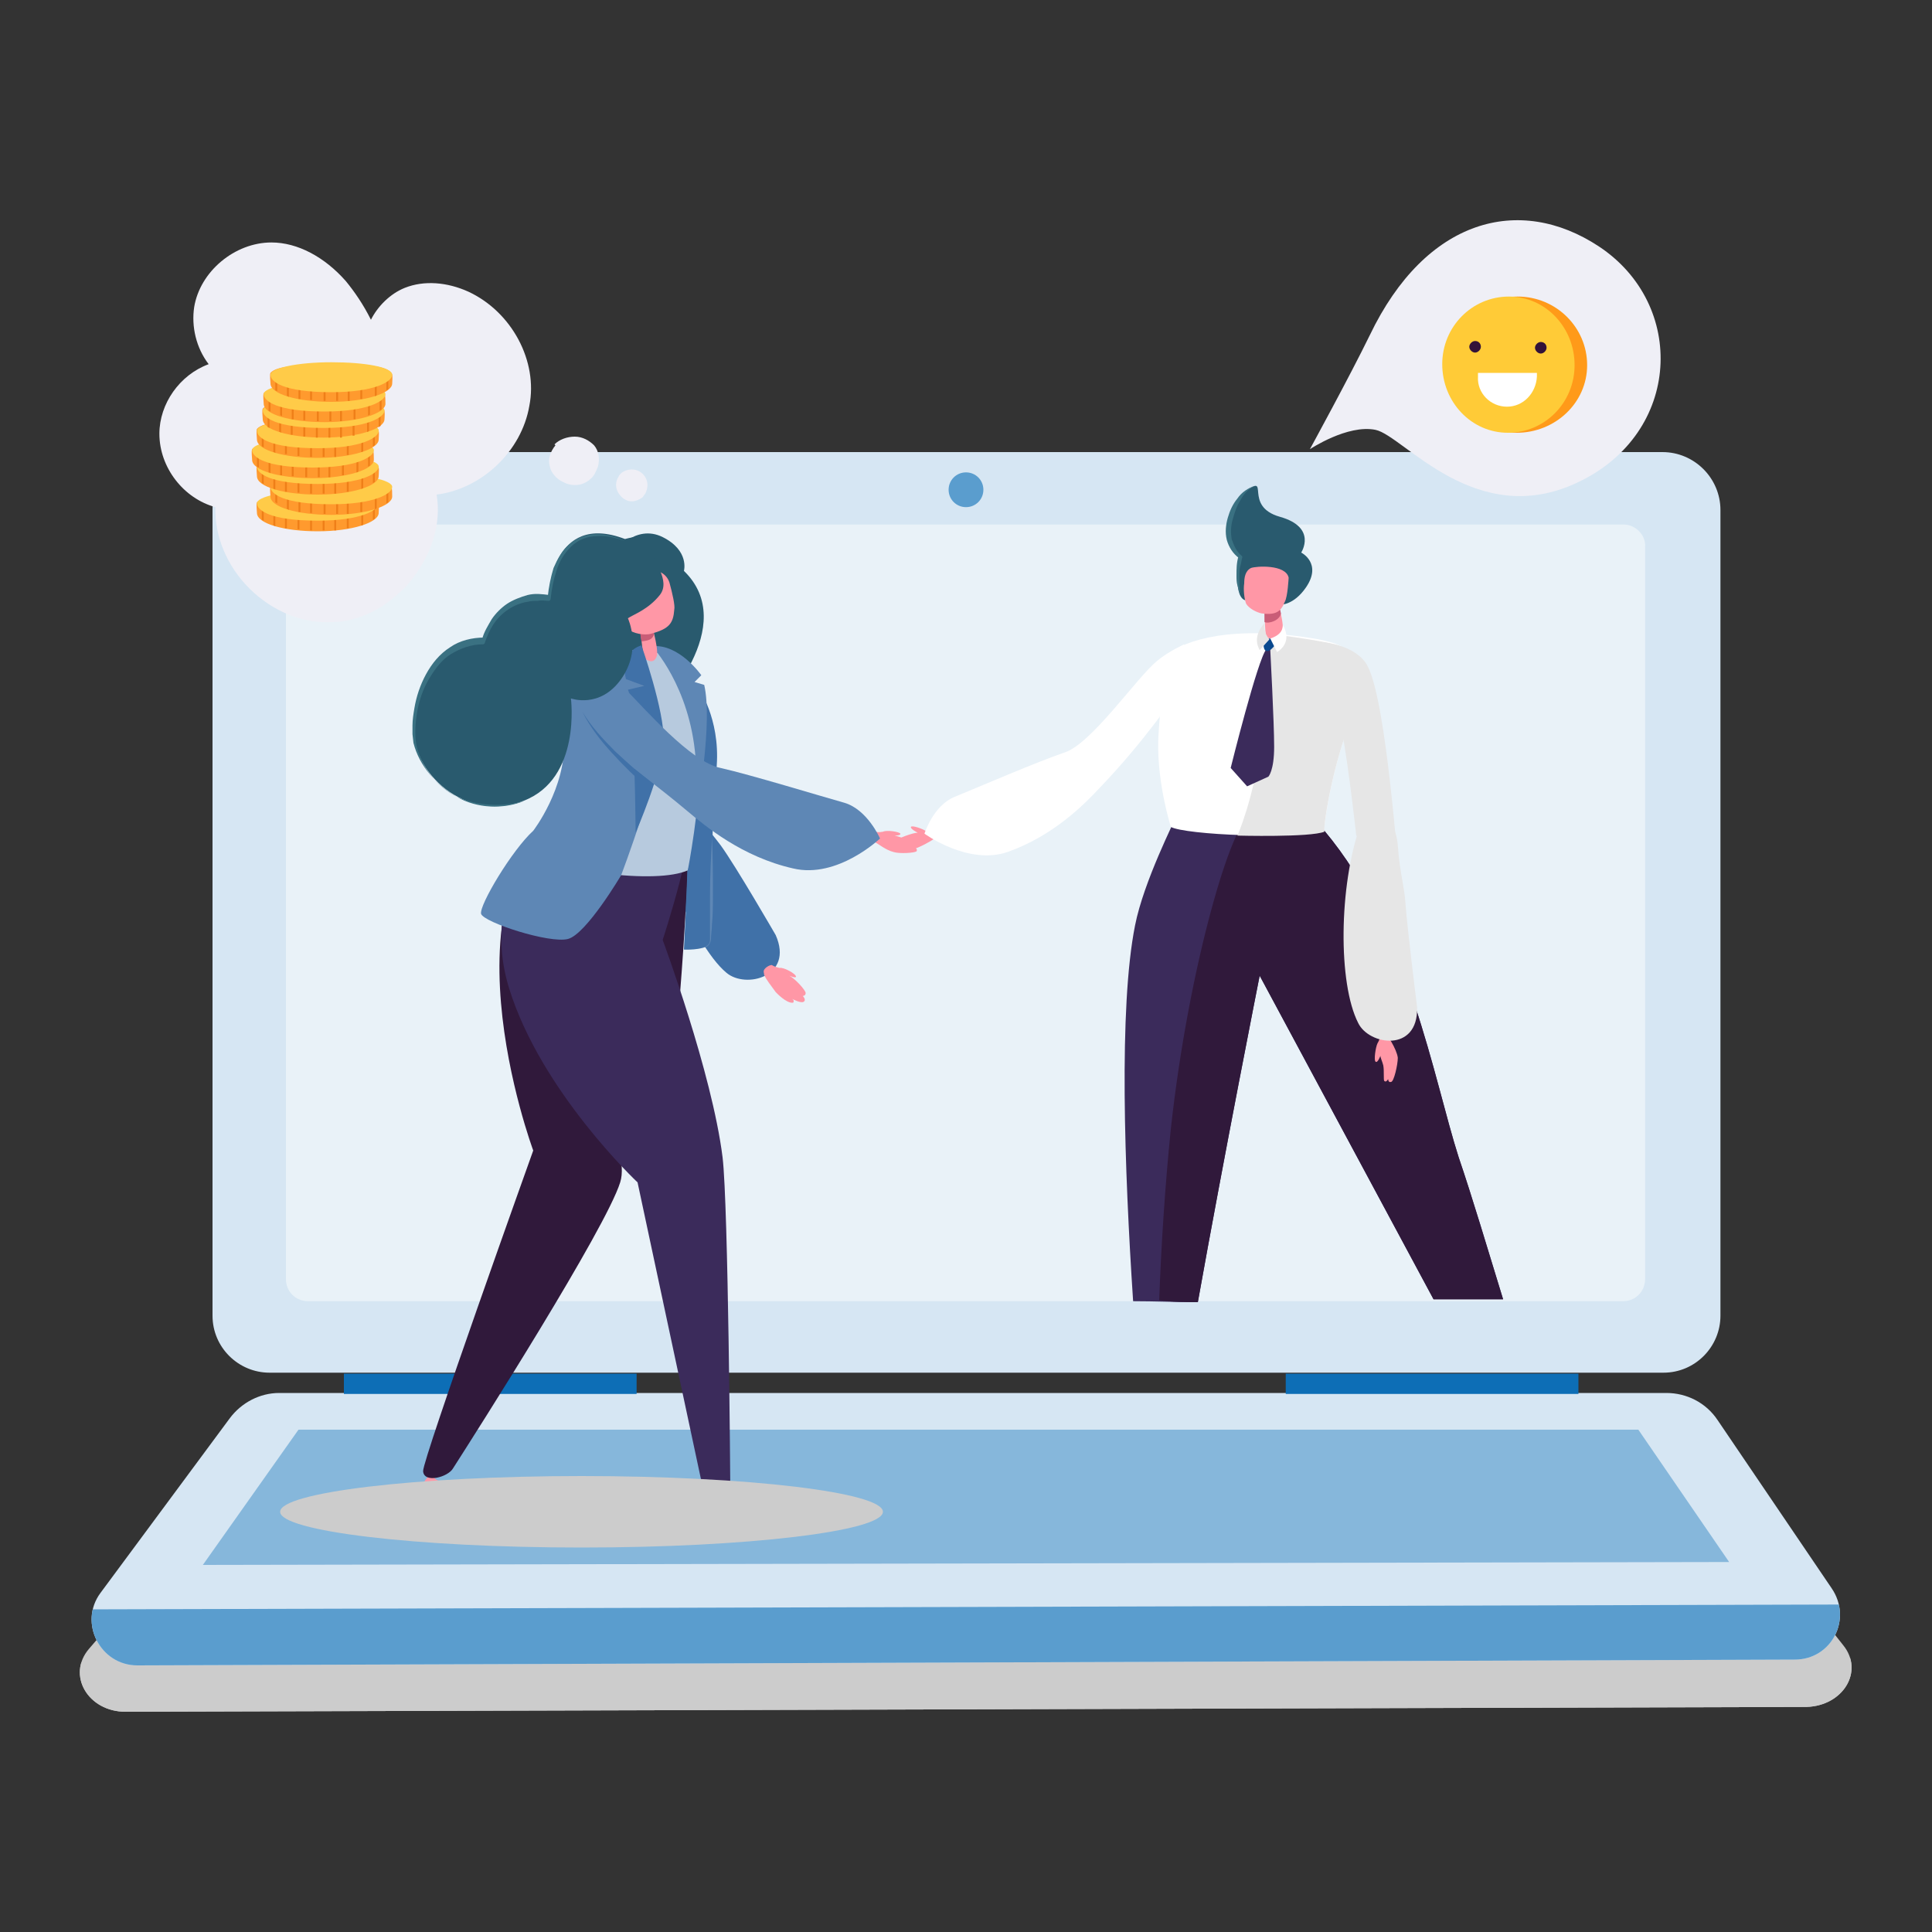 <?xml version="1.0" encoding="utf-8"?>
<!-- Generator: Adobe Illustrator 23.0.6, SVG Export Plug-In . SVG Version: 6.00 Build 0)  -->
<svg version="1.1" xmlns="http://www.w3.org/2000/svg" xmlns:xlink="http://www.w3.org/1999/xlink" x="0px" y="0px"
	 viewBox="0 0 200 200" style="enable-background:new 0 0 200 200;" xml:space="preserve">
<rect x="0" y="0" width="200" height="200" fill="#333333" stroke="none"/>
<style type="text/css">
	.st0{fill:#FFFFFF;}
	.st1{fill:#E0ECF6;}
	.st2{fill:#8DBBDD;}
	.st3{fill:none;stroke:#3184C1;stroke-width:1.362;stroke-linecap:round;stroke-linejoin:round;stroke-miterlimit:10;}
	.st4{fill:#A1C7E3;}
	.st5{fill:none;stroke:#8DBBDD;stroke-width:1.362;stroke-linecap:round;stroke-linejoin:round;stroke-miterlimit:10;}
	.st6{fill:#3184C1;}
	.st7{fill:none;stroke:#0D6EB6;stroke-width:1.224;stroke-linecap:round;stroke-linejoin:round;stroke-miterlimit:10;}
	.st8{fill:none;stroke:#8DBBDD;stroke-width:1.57;stroke-linecap:round;stroke-linejoin:round;stroke-miterlimit:10;}
	.st9{opacity:0.3;}
	.st10{fill:#D6E6F3;}
	.st11{fill:#E9F2F8;}
	.st12{fill:#5A9DCE;}
	.st13{fill:none;stroke:#E9F2F8;stroke-miterlimit:10;}
	.st14{fill:#CCCCCC;}
	.st15{fill:#FF97A8;}
	.st16{fill:#FF5D7B;}
	.st17{fill:#08478E;}
	.st18{fill:#331239;}
	.st19{fill:#3B2B5B;}
	.st20{fill:#380A37;}
	.st21{fill:#B7CADE;}
	.st22{fill:#5E87B5;}
	.st23{fill:#295A6E;}
	.st24{fill:#3E7687;}
	.st25{fill:#F39734;}
	.st26{fill:none;}
	.st27{fill:#EF7F19;}
	.st28{fill:#FDCA49;}
	.st29{fill:#86B7DB;}
	.st30{fill:#FF97A6;}
	.st31{fill:#C95D77;}
	.st32{fill:#30193B;}
	.st33{fill:#FFCB48;}
	.st34{fill:#FF9A2E;}
	.st35{clip-path:url(#SVGID_2_);}
	.st36{fill:#0D6EB6;}
	.st37{clip-path:url(#SVGID_4_);}
	.st38{fill:#EFEFF6;}
	.st39{fill:#EF7F18;}
	.st40{fill:#4071A8;}
	.st41{fill:#0A498F;}
	.st42{fill:#3A7182;}
	.st43{fill:#E6E6E6;}
	.st44{fill:#FF9A19;}
	.st45{fill:#FFCB37;}
	.st46{opacity:0.1;}
	.st47{fill:#30183A;}
	.st48{fill:#F194A5;}
	.st49{fill:#C85D77;}
	.st50{fill:#BA2F7D;}
	.st51{fill:#B12384;}
	.st52{fill:#62BCD6;}
	.st53{fill:#BF7323;}
	.st54{fill:#80CAD5;}
	.st55{fill:#767579;}
	.st56{opacity:0.8;}
	.st57{fill:#9BCBE9;}
	.st58{fill:#3E275C;}
	.st59{fill:#406EB3;}
	.st60{fill:#DDD6FC;}
	.st61{fill:#EEEAFE;}
	.st62{fill:#7F65C1;}
	.st63{fill:none;stroke:#EEEAFE;stroke-width:0.502;stroke-miterlimit:10;}
	.st64{fill:#EAE6FF;}
	.st65{fill:#D4EAF5;}
	.st66{fill:#A9CAE7;}
	.st67{fill:#ABC8E6;}
	.st68{fill:#D1C5FC;}
	.st69{fill:#CBB3FC;}
	.st70{fill:#CEAFF9;}
	.st71{fill:#FFC200;}
	.st72{fill:#E8853A;}
	.st73{fill:#5AC0F9;}
	.st74{fill:#53F9F4;}
	.st75{fill:#BF3904;}
	.st76{fill:#822302;}
	.st77{fill:#7964A8;}
	.st78{fill:#8865C4;}
	.st79{fill:#CCEAF5;}
	.st80{fill:#FFD67C;}
	.st81{fill:url(#SVGID_5_);}
	.st82{fill:url(#SVGID_6_);}
	.st83{fill:url(#SVGID_7_);}
	.st84{fill:url(#SVGID_8_);}
	.st85{fill:url(#SVGID_9_);}
	.st86{fill:url(#SVGID_10_);}
	.st87{fill:url(#SVGID_11_);}
	.st88{fill:#54565A;}
	.st89{fill:#9F79FF;}
	.st90{fill:#F2EEFF;}
	.st91{opacity:0.4;}
	.st92{fill:#E45D79;}
	.st93{fill:#FFE5AE;}
	.st94{fill:#FF97A7;}
	.st95{fill:#82CBEA;}
	.st96{fill:#BFEAF5;}
	.st97{fill:#8FD9ED;}
	.st98{fill:#43225D;}
	.st99{fill:#5C319A;}
	.st100{opacity:0.5;fill:url(#SVGID_12_);}
	.st101{fill:#632678;}
	.st102{fill:none;stroke:#FFFFFF;stroke-width:2;stroke-linecap:round;stroke-linejoin:round;stroke-miterlimit:10;}
	.st103{fill:none;stroke:#EEEAFE;stroke-miterlimit:10;}
	.st104{fill:#F98A8A;}
	.st105{fill:#AACBE8;}
	.st106{fill:#99B4DD;}
	.st107{fill:#6A54AF;}
	.st108{fill:#FD9E38;}
	.st109{fill:#DBCFFD;}
	.st110{fill:#B5B5B5;}
	.st111{fill:#80540A;}
	.st112{fill:#AD7121;}
	.st113{fill:#D5EAF5;}
	.st114{opacity:0.3;fill:#3B2B5B;}
	.st115{fill:#BAA4FF;}
	.st116{fill:#4E3E75;}
	.st117{fill:#D07BB5;}
	.st118{fill:#C14F9D;}
	.st119{fill:none;stroke:#000000;stroke-width:0.75;stroke-linecap:round;stroke-linejoin:round;stroke-miterlimit:10;}
	.st120{fill:#B3B3B3;}
	.st121{fill:#F2F2F2;}
	.st122{fill:#141414;}
	.st123{fill:#A3A3A3;}
	.st124{fill:#474747;}
	.st125{fill:#C7C7C7;}
	.st126{fill:#DBDBDB;}
</style>
<g id="Fondo">
</g>
<g id="Capa_7">
</g>
<g id="Contenido">
</g>
<g id="Footer">
</g>
<g id="Header">
</g>
<g id="Alertas">
</g>
<g id="Capa_2">
	<g>
		<g>
			<defs>
				<path id="SVGID_1_" d="M187,176.7L13,177.2c-3.9,0-6.1-3.8-3.8-6.5l13.6-15.8c1.2-1.4,3.1-2.2,5.2-2.2h145.5
					c2.1,0,4.1,0.9,5.3,2.4l12,15.2C193,173,190.8,176.6,187,176.7z"/>
			</defs>
			<use xlink:href="#SVGID_1_"  style="overflow:visible;fill:#CCCCCC;"/>
			<clipPath id="SVGID_2_">
				<use xlink:href="#SVGID_1_"  style="overflow:visible;"/>
			</clipPath>
			<g class="st35">
				<polygon class="st14" points="192,171.6 8,172.1 8,184.5 192,184.5 				"/>
			</g>
		</g>
		<g>
			<g>
				<g>
					<path class="st10" d="M172.1,46.8H27.9c-3.3,0-5.9,2.7-5.9,5.9v83.5c0,3.3,2.7,5.9,5.9,5.9h144.3c3.3,0,5.9-2.7,5.9-5.9V52.8
						C178.1,49.5,175.4,46.8,172.1,46.8z"/>
					<g>
						<path class="st10" d="M185.8,171.8l-171.6,0.6c-3.8,0-6.1-4.4-3.8-7.5l13.4-18.1c1.2-1.6,3.1-2.6,5.1-2.6h143.6
							c2.1,0,4.1,1,5.3,2.8l11.8,17.4C191.8,167.6,189.6,171.8,185.8,171.8z"/>
					</g>
					<g>
						<polygon class="st29" points="179,161.7 21,162 30.9,148 169.6,148 						"/>
					</g>
					<g>
						<rect x="35.6" y="142.2" class="st36" width="30.3" height="2.1"/>
					</g>
					<g>
						<rect x="133.1" y="142.2" class="st36" width="30.3" height="2.1"/>
					</g>
					<path class="st11" d="M168.1,54.3H31.9c-1.3,0-2.3,1-2.3,2.3v75.8c0,1.3,1,2.3,2.3,2.3h136.1c1.3,0,2.3-1,2.3-2.3V56.6
						C170.4,55.4,169.3,54.3,168.1,54.3z"/>
					<g>
						<path class="st12" d="M101.8,50.7c0,1-0.8,1.8-1.8,1.8c-1,0-1.8-0.8-1.8-1.8c0-1,0.8-1.8,1.8-1.8
							C101,48.9,101.8,49.7,101.8,50.7z"/>
					</g>
					<g>
						<defs>
							<path id="SVGID_3_" d="M185.8,171.8l-171.6,0.6c-3.8,0-6.1-4.4-3.8-7.5l13.4-18.1c1.2-1.6,3.1-2.6,5.1-2.6h143.6
								c2.1,0,4.1,1,5.3,2.8l11.8,17.4C191.8,167.6,189.6,171.8,185.8,171.8z"/>
						</defs>
						<clipPath id="SVGID_4_">
							<use xlink:href="#SVGID_3_"  style="overflow:visible;"/>
						</clipPath>
						<g class="st37">
							<polygon class="st12" points="190.7,166.1 9.3,166.6 9.3,180.8 190.7,180.8 							"/>
						</g>
					</g>
				</g>
			</g>
		</g>
		<g>
			<g>
				<path class="st38" d="M59.5,45.2c-0.8,0-1.6,0.3-2.1,0.8l0.1,0.1c0,0,0,0,0,0c-0.5,0.6-0.8,1.4-0.6,2.1c0.1,0.7,0.7,1.4,1.4,1.7
					c0.7,0.4,1.6,0.4,2.2,0.1c0.2-0.1,0.4-0.2,0.6-0.4c0.4-0.3,0.6-0.8,0.8-1.3c0.2-0.8,0.1-1.6-0.4-2.2
					C61,45.6,60.3,45.2,59.5,45.2z"/>
				<path class="st38" d="M66.8,49.4c-0.3-0.5-0.8-0.8-1.4-0.8c-0.6,0-1.2,0.3-1.4,0.8c-0.3,0.5-0.3,1.1,0,1.6
					c0.3,0.5,0.8,0.9,1.4,0.9c0.4,0,0.8-0.2,1.1-0.4c0.1-0.1,0.2-0.3,0.3-0.4C67.1,50.5,67.1,49.9,66.8,49.4z"/>
				<path class="st38" d="M48.5,30.2c-2.2-1-4.6-1.2-6.6-0.4c-1.5,0.6-2.8,1.9-3.5,3.3c-0.8-1.6-1.7-2.9-2.6-4c-2.2-2.5-5-4-7.7-4
					c-3.8,0-7.4,3-8,6.7c-0.3,2,0.2,4.2,1.5,5.9c-3,1.1-5.1,4.1-5.1,7.2c0,3.5,2.5,6.7,5.8,7.6c-0.1,3,1.2,6.1,3.5,8.4
					c2.4,2.4,5.6,3.7,8.7,3.5c2.5-0.1,4.9-1.2,6.9-3.1c0.5-0.4,0.9-0.9,1.3-1.4c2-2.6,3-5.7,2.5-8.7c4.7-0.6,8.8-4.5,9.6-9.2
					C55.7,37.4,53,32.3,48.5,30.2z"/>
			</g>
			<g>
				<g>
					<g>
						<path class="st34" d="M39.2,53.1c0,1-2.8,1.9-6.3,1.9c-3.5,0-6.3-0.8-6.3-1.9c0-0.2-0.1-0.9,0-1.1c0.7-0.8,3.3-0.8,6.3-0.8
							c2.9,0,5.5-0.1,6.2,0.8C39.3,52.1,39.2,52.9,39.2,53.1z"/>
					</g>
					<g>
						<g>
							<path class="st26" d="M39.2,52c-0.7-0.8-3.3-0.8-6.2-0.8c-2.9,0-5.5,0-6.3,0.8c-0.1,0.2,0,0.9,0,1.1c0,0.2,0.2,0.5,0.5,0.7
								v-1.3h0.2v1.4c0.3,0.2,0.6,0.3,1,0.4v-1.3h0.2v1.3c0.3,0.1,0.7,0.2,1,0.2v-1.4h0.2v1.4c0.3,0.1,0.7,0.1,1,0.1v-1.3H31v1.3
								c0.4,0,0.7,0.1,1.1,0.1v-1.4h0.2v1.4c0.2,0,0.4,0,0.6,0c0.2,0,0.3,0,0.5,0v-1.3h0.2v1.3c0.3,0,0.7,0,1-0.1v-1.3h0.2v1.2
								c0.4,0,0.8-0.1,1.2-0.1v-1.3h0.2v1.2c0.5-0.1,0.9-0.2,1.3-0.3v-1.3h0.2v1.2c0.4-0.1,0.7-0.3,1-0.5v-1.3h0.2v1.2
								c0.2-0.2,0.4-0.4,0.4-0.6C39.2,52.9,39.3,52.1,39.2,52z"/>
						</g>
						<g>
							<path class="st39" d="M27.1,52.5v1.3c0.1,0,0.1,0.1,0.2,0.1v-1.4H27.1z"/>
						</g>
						<g>
							<path class="st39" d="M28.3,53.1v1.3c0.1,0,0.1,0,0.2,0.1v-1.3H28.3z"/>
						</g>
						<g>
							<path class="st39" d="M29.5,53.3v1.4c0.1,0,0.1,0,0.2,0v-1.4H29.5z"/>
						</g>
						<g>
							<path class="st39" d="M30.8,53.5v1.3c0.1,0,0.1,0,0.2,0v-1.3H30.8z"/>
						</g>
						<g>
							<path class="st39" d="M32.1,53.5v1.4c0.1,0,0.1,0,0.2,0v-1.4H32.1z"/>
						</g>
						<g>
							<path class="st39" d="M33.4,53.6v1.3c0.1,0,0.1,0,0.2,0v-1.3H33.4z"/>
						</g>
						<g>
							<path class="st39" d="M34.6,53.6v1.3c0.1,0,0.1,0,0.2,0v-1.2H34.6z"/>
						</g>
						<g>
							<path class="st39" d="M35.9,53.4v1.3c0.1,0,0.1,0,0.2,0v-1.2H35.9z"/>
						</g>
						<g>
							<path class="st39" d="M37.4,53.1v1.3c0.1,0,0.1,0,0.2-0.1v-1.2H37.4z"/>
						</g>
						<g>
							<path class="st39" d="M38.6,52.5v1.3c0.1,0,0.1-0.1,0.2-0.1v-1.2H38.6z"/>
						</g>
					</g>
					<g>
						<path class="st33" d="M39.2,52.1c0,0.7-1.8,1.8-6.3,1.8c-5,0-6.3-1.1-6.3-1.8c0-0.7,2.8-1.3,6.3-1.3
							C36.4,50.9,39.2,51.4,39.2,52.1z"/>
					</g>
				</g>
				<g>
					<g>
						<path class="st34" d="M40.6,51.4c0,1-2.8,1.9-6.3,1.9c-3.5,0-6.3-0.8-6.3-1.9c0-0.2-0.1-0.9,0-1.1c0.7-0.8,3.3-0.8,6.3-0.8
							c2.9,0,5.5-0.1,6.2,0.8C40.6,50.4,40.6,51.2,40.6,51.4z"/>
					</g>
					<g>
						<g>
							<path class="st26" d="M40.5,50.3c-0.7-0.8-3.3-0.8-6.2-0.8c-2.9,0-5.5,0-6.3,0.8c-0.1,0.2,0,0.9,0,1.1c0,0.2,0.2,0.5,0.5,0.7
								v-1.3h0.2v1.4c0.3,0.2,0.6,0.3,1,0.4v-1.3h0.2v1.3c0.3,0.1,0.7,0.2,1,0.2v-1.4h0.2V53c0.3,0.1,0.7,0.1,1,0.1v-1.3h0.2v1.3
								c0.4,0,0.7,0.1,1.1,0.1v-1.4h0.2v1.4c0.2,0,0.4,0,0.6,0c0.2,0,0.3,0,0.5,0v-1.3H35v1.3c0.3,0,0.7,0,1-0.1v-1.3h0.2v1.2
								c0.4,0,0.8-0.1,1.2-0.1v-1.3h0.2v1.2c0.5-0.1,0.9-0.2,1.3-0.3v-1.3H39v1.2c0.4-0.1,0.7-0.3,1-0.5v-1.3h0.2V52
								c0.2-0.2,0.4-0.4,0.4-0.6C40.6,51.2,40.6,50.4,40.5,50.3z"/>
						</g>
						<g>
							<path class="st39" d="M28.5,50.8V52c0.1,0,0.1,0.1,0.2,0.1v-1.4H28.5z"/>
						</g>
						<g>
							<path class="st39" d="M29.7,51.4v1.3c0.1,0,0.1,0,0.2,0.1v-1.3H29.7z"/>
						</g>
						<g>
							<path class="st39" d="M30.9,51.6v1.4c0.1,0,0.1,0,0.2,0v-1.4H30.9z"/>
						</g>
						<g>
							<path class="st39" d="M32.1,51.8v1.3c0.1,0,0.1,0,0.2,0v-1.3H32.1z"/>
						</g>
						<g>
							<path class="st39" d="M33.5,51.8v1.4c0.1,0,0.1,0,0.2,0v-1.4H33.5z"/>
						</g>
						<g>
							<path class="st39" d="M34.8,51.9v1.3c0.1,0,0.1,0,0.2,0v-1.3H34.8z"/>
						</g>
						<g>
							<path class="st39" d="M35.9,51.9v1.3c0.1,0,0.1,0,0.2,0v-1.2H35.9z"/>
						</g>
						<g>
							<path class="st39" d="M37.3,51.7V53c0.1,0,0.1,0,0.2,0v-1.2H37.3z"/>
						</g>
						<g>
							<path class="st39" d="M38.8,51.4v1.3c0.1,0,0.1,0,0.2-0.1v-1.2H38.8z"/>
						</g>
						<g>
							<path class="st39" d="M40,50.8v1.3c0.1,0,0.1-0.1,0.2-0.1v-1.2H40z"/>
						</g>
					</g>
					<g>
						<path class="st33" d="M40.6,50.4c0,0.7-1.8,1.8-6.3,1.8c-5,0-6.3-1.1-6.3-1.8c0-0.7,2.8-1.3,6.3-1.3
							C37.8,49.1,40.6,49.7,40.6,50.4z"/>
					</g>
				</g>
				<g>
					<g>
						<path class="st34" d="M39.2,49.3c0,1-2.8,1.9-6.3,1.9c-3.5,0-6.3-0.8-6.3-1.9c0-0.2-0.1-0.9,0-1.1c0.7-0.8,3.3-0.8,6.3-0.8
							c2.9,0,5.5-0.1,6.2,0.8C39.3,48.3,39.2,49.1,39.2,49.3z"/>
					</g>
					<g>
						<g>
							<path class="st26" d="M39.2,48.2c-0.7-0.8-3.3-0.8-6.2-0.8c-2.9,0-5.5,0-6.3,0.8c-0.1,0.2,0,0.9,0,1.1c0,0.2,0.2,0.5,0.5,0.7
								v-1.3h0.2v1.4c0.3,0.2,0.6,0.3,1,0.4v-1.3h0.2v1.3c0.3,0.1,0.7,0.2,1,0.2v-1.4h0.2v1.4c0.3,0.1,0.7,0.1,1,0.1v-1.3H31V51
								c0.4,0,0.7,0.1,1.1,0.1v-1.4h0.2v1.4c0.2,0,0.4,0,0.6,0c0.2,0,0.3,0,0.5,0v-1.3h0.2v1.3c0.3,0,0.7,0,1-0.1v-1.3h0.2V51
								c0.4,0,0.8-0.1,1.2-0.1v-1.3h0.2v1.2c0.5-0.1,0.9-0.2,1.3-0.3v-1.3h0.2v1.2c0.4-0.1,0.7-0.3,1-0.5v-1.3h0.2v1.2
								c0.2-0.2,0.4-0.4,0.4-0.6C39.2,49.1,39.3,48.3,39.2,48.2z"/>
						</g>
						<g>
							<path class="st39" d="M27.1,48.7V50c0.1,0,0.1,0.1,0.2,0.1v-1.4H27.1z"/>
						</g>
						<g>
							<path class="st39" d="M28.3,49.3v1.3c0.1,0,0.1,0,0.2,0.1v-1.3H28.3z"/>
						</g>
						<g>
							<path class="st39" d="M29.5,49.5v1.4c0.1,0,0.1,0,0.2,0v-1.4H29.5z"/>
						</g>
						<g>
							<path class="st39" d="M30.8,49.7V51c0.1,0,0.1,0,0.2,0v-1.3H30.8z"/>
						</g>
						<g>
							<path class="st39" d="M32.1,49.7v1.4c0.1,0,0.1,0,0.2,0v-1.4H32.1z"/>
						</g>
						<g>
							<path class="st39" d="M33.4,49.8v1.3c0.1,0,0.1,0,0.2,0v-1.3H33.4z"/>
						</g>
						<g>
							<path class="st39" d="M34.6,49.8v1.3c0.1,0,0.1,0,0.2,0v-1.2H34.6z"/>
						</g>
						<g>
							<path class="st39" d="M35.9,49.6v1.3c0.1,0,0.1,0,0.2,0v-1.2H35.9z"/>
						</g>
						<g>
							<path class="st39" d="M37.4,49.3v1.3c0.1,0,0.1,0,0.2-0.1v-1.2H37.4z"/>
						</g>
						<g>
							<path class="st39" d="M38.6,48.7V50c0.1,0,0.1-0.1,0.2-0.1v-1.2H38.6z"/>
						</g>
					</g>
					<g>
						<path class="st33" d="M39.2,48.3c0,0.7-1.8,1.8-6.3,1.8c-5,0-6.3-1.1-6.3-1.8s2.8-1.3,6.3-1.3C36.4,47.1,39.2,47.6,39.2,48.3z
							"/>
					</g>
				</g>
				<g>
					<g>
						<path class="st34" d="M38.7,47.6c0,1-2.8,1.9-6.3,1.9c-3.5,0-6.3-0.8-6.3-1.9c0-0.2-0.1-0.9,0-1.1c0.7-0.8,3.3-0.8,6.3-0.8
							c2.9,0,5.5-0.1,6.2,0.8C38.7,46.6,38.7,47.4,38.7,47.6z"/>
					</g>
					<g>
						<g>
							<path class="st26" d="M38.6,46.5c-0.7-0.8-3.3-0.8-6.2-0.8c-2.9,0-5.5,0-6.3,0.8c-0.1,0.2,0,0.9,0,1.1c0,0.2,0.2,0.5,0.5,0.7
								V47h0.2v1.4c0.3,0.2,0.6,0.3,1,0.4v-1.3H28v1.3c0.3,0.1,0.7,0.2,1,0.2v-1.4h0.2v1.4c0.3,0.1,0.7,0.1,1,0.1V48h0.2v1.3
								c0.4,0,0.7,0.1,1.1,0.1V48h0.2v1.4c0.2,0,0.4,0,0.6,0c0.2,0,0.3,0,0.5,0v-1.3h0.2v1.3c0.3,0,0.7,0,1-0.1v-1.3h0.2v1.2
								c0.4,0,0.8-0.1,1.2-0.1v-1.3h0.2v1.2c0.5-0.1,0.9-0.2,1.3-0.3v-1.3h0.2v1.2c0.4-0.1,0.7-0.3,1-0.5V47h0.2v1.2
								c0.2-0.2,0.4-0.4,0.4-0.6C38.7,47.4,38.7,46.6,38.6,46.5z"/>
						</g>
						<g>
							<path class="st39" d="M26.6,47v1.3c0.1,0,0.1,0.1,0.2,0.1V47H26.6z"/>
						</g>
						<g>
							<path class="st39" d="M27.8,47.6v1.3c0.1,0,0.1,0,0.2,0.1v-1.3H27.8z"/>
						</g>
						<g>
							<path class="st39" d="M29,47.8v1.4c0.1,0,0.1,0,0.2,0v-1.4H29z"/>
						</g>
						<g>
							<path class="st39" d="M30.2,48v1.3c0.1,0,0.1,0,0.2,0V48H30.2z"/>
						</g>
						<g>
							<path class="st39" d="M31.6,48v1.4c0.1,0,0.1,0,0.2,0V48H31.6z"/>
						</g>
						<g>
							<path class="st39" d="M32.9,48.1v1.3c0.1,0,0.1,0,0.2,0v-1.3H32.9z"/>
						</g>
						<g>
							<path class="st39" d="M34,48.1v1.3c0.1,0,0.1,0,0.2,0v-1.2H34z"/>
						</g>
						<g>
							<path class="st39" d="M35.4,47.9v1.3c0.1,0,0.1,0,0.2,0v-1.2H35.4z"/>
						</g>
						<g>
							<path class="st39" d="M36.9,47.6v1.3c0.1,0,0.1,0,0.2-0.1v-1.2H36.9z"/>
						</g>
						<g>
							<path class="st39" d="M38.1,47v1.3c0.1,0,0.1-0.1,0.2-0.1V47H38.1z"/>
						</g>
					</g>
					<g>
						<path class="st33" d="M38.7,46.6c0,0.7-1.8,1.8-6.3,1.8c-5,0-6.3-1.1-6.3-1.8c0-0.7,2.8-1.3,6.3-1.3
							C35.9,45.3,38.7,45.9,38.7,46.6z"/>
					</g>
				</g>
				<g>
					<g>
						<path class="st34" d="M39.2,45.5c0,1-2.8,1.9-6.3,1.9c-3.5,0-6.3-0.8-6.3-1.9c0-0.2-0.1-0.9,0-1.1c0.7-0.8,3.3-0.8,6.3-0.8
							c2.9,0,5.5-0.1,6.2,0.8C39.3,44.5,39.2,45.3,39.2,45.5z"/>
					</g>
					<g>
						<g>
							<path class="st26" d="M39.2,44.4c-0.7-0.8-3.3-0.8-6.2-0.8c-2.9,0-5.5,0-6.3,0.8c-0.1,0.2,0,0.9,0,1.1c0,0.2,0.2,0.5,0.5,0.7
								v-1.3h0.2v1.4c0.3,0.2,0.6,0.3,1,0.4v-1.3h0.2v1.3c0.3,0.1,0.7,0.2,1,0.2v-1.4h0.2v1.4c0.3,0.1,0.7,0.1,1,0.1v-1.3H31v1.3
								c0.4,0,0.7,0.1,1.1,0.1v-1.4h0.2v1.4c0.2,0,0.4,0,0.6,0c0.2,0,0.3,0,0.5,0V46h0.2v1.3c0.3,0,0.7,0,1-0.1V46h0.2v1.2
								c0.4,0,0.8-0.1,1.2-0.1v-1.3h0.2v1.2c0.5-0.1,0.9-0.2,1.3-0.3v-1.3h0.2v1.2c0.4-0.1,0.7-0.3,1-0.5v-1.3h0.2v1.2
								c0.2-0.2,0.4-0.4,0.4-0.6C39.2,45.3,39.3,44.5,39.2,44.4z"/>
						</g>
						<g>
							<path class="st39" d="M27.1,44.9v1.3c0.1,0,0.1,0.1,0.2,0.1v-1.4H27.1z"/>
						</g>
						<g>
							<path class="st39" d="M28.3,45.5v1.3c0.1,0,0.1,0,0.2,0.1v-1.3H28.3z"/>
						</g>
						<g>
							<path class="st39" d="M29.5,45.7V47c0.1,0,0.1,0,0.2,0v-1.4H29.5z"/>
						</g>
						<g>
							<path class="st39" d="M30.8,45.9v1.3c0.1,0,0.1,0,0.2,0v-1.3H30.8z"/>
						</g>
						<g>
							<path class="st39" d="M32.1,45.9v1.4c0.1,0,0.1,0,0.2,0v-1.4H32.1z"/>
						</g>
						<g>
							<path class="st39" d="M33.4,46v1.3c0.1,0,0.1,0,0.2,0V46H33.4z"/>
						</g>
						<g>
							<path class="st39" d="M34.6,46v1.3c0.1,0,0.1,0,0.2,0V46H34.6z"/>
						</g>
						<g>
							<path class="st39" d="M35.9,45.8v1.3c0.1,0,0.1,0,0.2,0v-1.2H35.9z"/>
						</g>
						<g>
							<path class="st39" d="M37.4,45.5v1.3c0.1,0,0.1,0,0.2-0.1v-1.2H37.4z"/>
						</g>
						<g>
							<path class="st39" d="M38.6,44.9v1.3c0.1,0,0.1-0.1,0.2-0.1v-1.2H38.6z"/>
						</g>
					</g>
					<g>
						<path class="st33" d="M39.2,44.6c0,0.7-1.8,1.8-6.3,1.8c-5,0-6.3-1.1-6.3-1.8c0-0.7,2.8-1.3,6.3-1.3
							C36.4,43.3,39.2,43.8,39.2,44.6z"/>
					</g>
				</g>
				<g>
					<g>
						<path class="st34" d="M39.8,43.4c0,1-2.8,1.9-6.3,1.9c-3.5,0-6.3-0.8-6.3-1.9c0-0.2-0.1-0.9,0-1.1c0.7-0.8,3.3-0.8,6.3-0.8
							c2.9,0,5.5-0.1,6.2,0.8C39.9,42.5,39.8,43.3,39.8,43.4z"/>
					</g>
					<g>
						<g>
							<path class="st26" d="M39.7,42.3c-0.7-0.8-3.3-0.8-6.2-0.8c-2.9,0-5.5,0-6.3,0.8c-0.1,0.2,0,0.9,0,1.1c0,0.2,0.2,0.5,0.5,0.7
								v-1.3h0.2v1.4c0.3,0.2,0.6,0.3,1,0.4v-1.3h0.2v1.3c0.3,0.1,0.7,0.2,1,0.2v-1.4h0.2V45c0.3,0.1,0.7,0.1,1,0.1v-1.3h0.2v1.3
								c0.4,0,0.7,0.1,1.1,0.1v-1.4h0.2v1.4c0.2,0,0.4,0,0.6,0c0.2,0,0.3,0,0.5,0V44h0.2v1.3c0.3,0,0.7,0,1-0.1V44h0.2v1.2
								c0.4,0,0.8-0.1,1.2-0.1v-1.3h0.2V45c0.5-0.1,0.9-0.2,1.3-0.3v-1.3h0.2v1.2c0.4-0.1,0.7-0.3,1-0.5v-1.3h0.2v1.2
								c0.2-0.2,0.4-0.4,0.4-0.6C39.8,43.3,39.9,42.5,39.7,42.3z"/>
						</g>
						<g>
							<path class="st39" d="M27.7,42.9v1.3c0.1,0,0.1,0.1,0.2,0.1v-1.4H27.7z"/>
						</g>
						<g>
							<path class="st39" d="M28.9,43.4v1.3c0.1,0,0.1,0,0.2,0.1v-1.3H28.9z"/>
						</g>
						<g>
							<path class="st39" d="M30.1,43.6V45c0.1,0,0.1,0,0.2,0v-1.4H30.1z"/>
						</g>
						<g>
							<path class="st39" d="M31.4,43.9v1.3c0.1,0,0.1,0,0.2,0v-1.3H31.4z"/>
						</g>
						<g>
							<path class="st39" d="M32.7,43.9v1.4c0.1,0,0.1,0,0.2,0v-1.4H32.7z"/>
						</g>
						<g>
							<path class="st39" d="M34,44v1.3c0.1,0,0.1,0,0.2,0V44H34z"/>
						</g>
						<g>
							<path class="st39" d="M35.2,44v1.3c0.1,0,0.1,0,0.2,0V44H35.2z"/>
						</g>
						<g>
							<path class="st39" d="M36.5,43.8v1.3c0.1,0,0.1,0,0.2,0v-1.2H36.5z"/>
						</g>
						<g>
							<path class="st39" d="M38,43.4v1.3c0.1,0,0.1,0,0.2-0.1v-1.2H38z"/>
						</g>
						<g>
							<path class="st39" d="M39.2,42.9v1.3c0.1,0,0.1-0.1,0.2-0.1v-1.2H39.2z"/>
						</g>
					</g>
					<g>
						<path class="st33" d="M39.8,42.5c0,0.7-1.8,1.8-6.3,1.8c-5,0-6.3-1.1-6.3-1.8c0-0.7,2.8-1.3,6.3-1.3
							C37,41.2,39.8,41.8,39.8,42.5z"/>
					</g>
				</g>
				<g>
					<g>
						<path class="st34" d="M39.9,41.8c0,1-2.8,1.9-6.3,1.9c-3.5,0-6.3-0.8-6.3-1.9c0-0.2-0.1-0.9,0-1.1c0.7-0.8,3.3-0.8,6.3-0.8
							c2.9,0,5.5-0.1,6.2,0.8C39.9,40.8,39.9,41.6,39.9,41.8z"/>
					</g>
					<g>
						<g>
							<path class="st26" d="M39.8,40.7c-0.7-0.8-3.3-0.8-6.2-0.8c-2.9,0-5.5,0-6.3,0.8c-0.1,0.2,0,0.9,0,1.1c0,0.2,0.2,0.5,0.5,0.7
								v-1.3H28v1.4c0.3,0.2,0.6,0.3,1,0.4v-1.3h0.2v1.3c0.3,0.1,0.7,0.2,1,0.2V42h0.2v1.4c0.3,0.1,0.7,0.1,1,0.1v-1.3h0.2v1.3
								c0.4,0,0.7,0.1,1.1,0.1v-1.4H33v1.4c0.2,0,0.4,0,0.6,0c0.2,0,0.3,0,0.5,0v-1.3h0.2v1.3c0.3,0,0.7,0,1-0.1v-1.3h0.2v1.2
								c0.4,0,0.8-0.1,1.2-0.1v-1.3h0.2v1.2c0.5-0.1,0.9-0.2,1.3-0.3v-1.3h0.2V43c0.4-0.1,0.7-0.3,1-0.5v-1.3h0.2v1.2
								c0.2-0.2,0.4-0.4,0.4-0.6C39.9,41.6,39.9,40.8,39.8,40.7z"/>
						</g>
						<g>
							<path class="st39" d="M27.8,41.2v1.3c0.1,0,0.1,0.1,0.2,0.1v-1.4H27.8z"/>
						</g>
						<g>
							<path class="st39" d="M29,41.8V43c0.1,0,0.1,0,0.2,0.1v-1.3H29z"/>
						</g>
						<g>
							<path class="st39" d="M30.2,42v1.4c0.1,0,0.1,0,0.2,0V42H30.2z"/>
						</g>
						<g>
							<path class="st39" d="M31.4,42.2v1.3c0.1,0,0.1,0,0.2,0v-1.3H31.4z"/>
						</g>
						<g>
							<path class="st39" d="M32.8,42.2v1.4c0.1,0,0.1,0,0.2,0v-1.4H32.8z"/>
						</g>
						<g>
							<path class="st39" d="M34.1,42.3v1.3c0.1,0,0.1,0,0.2,0v-1.3H34.1z"/>
						</g>
						<g>
							<path class="st39" d="M35.2,42.3v1.3c0.1,0,0.1,0,0.2,0v-1.2H35.2z"/>
						</g>
						<g>
							<path class="st39" d="M36.6,42.1v1.3c0.1,0,0.1,0,0.2,0v-1.2H36.6z"/>
						</g>
						<g>
							<path class="st39" d="M38.1,41.8V43c0.1,0,0.1,0,0.2-0.1v-1.2H38.1z"/>
						</g>
						<g>
							<path class="st39" d="M39.3,41.2v1.3c0.1,0,0.1-0.1,0.2-0.1v-1.2H39.3z"/>
						</g>
					</g>
					<g>
						<path class="st33" d="M39.9,40.8c0,0.7-1.8,1.8-6.3,1.8c-5,0-6.3-1.1-6.3-1.8s2.8-1.3,6.3-1.3C37.1,39.5,39.9,40.1,39.9,40.8z
							"/>
					</g>
				</g>
				<g>
					<g>
						<path class="st34" d="M40.6,39.7c0,1-2.8,1.9-6.3,1.9c-3.5,0-6.3-0.8-6.3-1.9c0-0.2-0.1-0.9,0-1.1c0.7-0.8,3.3-0.8,6.3-0.8
							c2.9,0,5.5-0.1,6.2,0.8C40.7,38.7,40.6,39.5,40.6,39.7z"/>
					</g>
					<g>
						<g>
							<path class="st26" d="M40.5,38.6c-0.7-0.8-3.3-0.8-6.2-0.8c-2.9,0-5.5,0-6.3,0.8c-0.1,0.2,0,0.9,0,1.1c0,0.2,0.2,0.5,0.5,0.7
								v-1.3h0.2v1.4c0.3,0.2,0.6,0.3,1,0.4v-1.3h0.2V41c0.3,0.1,0.7,0.2,1,0.2v-1.4h0.2v1.4c0.3,0.1,0.7,0.1,1,0.1v-1.3h0.2v1.3
								c0.4,0,0.7,0.1,1.1,0.1v-1.4h0.2v1.4c0.2,0,0.4,0,0.6,0c0.2,0,0.3,0,0.5,0v-1.3H35v1.3c0.3,0,0.7,0,1-0.1v-1.3h0.2v1.2
								c0.4,0,0.8-0.1,1.2-0.1V40h0.2v1.2c0.5-0.1,0.9-0.2,1.3-0.3v-1.3H39v1.2c0.4-0.1,0.7-0.3,1-0.5v-1.3h0.2v1.2
								c0.2-0.2,0.4-0.4,0.4-0.6C40.6,39.5,40.7,38.7,40.5,38.6z"/>
						</g>
						<g>
							<path class="st39" d="M28.5,39.1v1.3c0.1,0,0.1,0.1,0.2,0.1v-1.4H28.5z"/>
						</g>
						<g>
							<path class="st39" d="M29.7,39.7v1.3c0.1,0,0.1,0,0.2,0.1v-1.3H29.7z"/>
						</g>
						<g>
							<path class="st39" d="M30.9,39.9v1.4c0.1,0,0.1,0,0.2,0v-1.4H30.9z"/>
						</g>
						<g>
							<path class="st39" d="M32.1,40.1v1.3c0.1,0,0.1,0,0.2,0v-1.3H32.1z"/>
						</g>
						<g>
							<path class="st39" d="M33.5,40.1v1.4c0.1,0,0.1,0,0.2,0v-1.4H33.5z"/>
						</g>
						<g>
							<path class="st39" d="M34.8,40.2v1.3c0.1,0,0.1,0,0.2,0v-1.3H34.8z"/>
						</g>
						<g>
							<path class="st39" d="M36,40.2v1.3c0.1,0,0.1,0,0.2,0v-1.2H36z"/>
						</g>
						<g>
							<path class="st39" d="M37.3,40v1.3c0.1,0,0.1,0,0.2,0V40H37.3z"/>
						</g>
						<g>
							<path class="st39" d="M38.8,39.7V41c0.1,0,0.1,0,0.2-0.1v-1.2H38.8z"/>
						</g>
						<g>
							<path class="st39" d="M40,39.1v1.3c0.1,0,0.1-0.1,0.2-0.1v-1.2H40z"/>
						</g>
					</g>
					<g>
						<path class="st33" d="M40.6,38.8c0,0.7-1.8,1.8-6.3,1.8c-5,0-6.3-1.1-6.3-1.8s2.8-1.3,6.3-1.3C37.8,37.5,40.6,38,40.6,38.8z"
							/>
					</g>
				</g>
			</g>
		</g>
		<g>
			<g>
				<g>
					<g>
						<path class="st23" d="M67.1,74.2c1.3-0.7,9.5-9.5,3.7-15.1c0,0,0.6-2.1-2.2-3.5c-2.8-1.4-5.1,1.5-5.3,2
							c-0.2,0.5,2.8,16.7,3.3,16.7C67.1,74.2,67.1,74.2,67.1,74.2z"/>
					</g>
					<g>
						<g>
							<g>
								<path class="st40" d="M74.6,87.5c1.6,2.2,5.7,9.3,5.7,9.3c1.9,4.3-3.1,5.6-5.1,3.9c-3.6-3-7.8-14.1-7.8-17.7
									C67.3,79.3,71.9,83.9,74.6,87.5z"/>
							</g>
						</g>
					</g>
					<g>
						<g>
							<g>
								<path class="st30" d="M79.1,100.4c-0.1,0.2,0,0.3,0,0.5c0.2,0.5,0.7,1.1,1.2,1.8c0,0,1.1,1.2,1.8,1.1c0,0,0.2-0.2-0.1-0.4
									c0,0,0.9,0.5,1.2,0.3c0.3-0.2-0.1-0.6-0.1-0.6s0.3,0,0.3-0.3s-1.1-1.5-1.7-1.8c0,0,0.7,0.3,0.7,0.1c0-0.3-1.3-1-1.7-0.9
									c0,0-0.5-0.1-0.8-0.3C79.6,99.9,79.2,100.2,79.1,100.4z"/>
							</g>
						</g>
					</g>
					<g>
						<g>
							<g>
								<g>
									<g>
										<path class="st30" d="M75.8,155.8c0.5-0.2,0.2-0.5-0.2-0.7c-0.7-0.2-1.3-0.3-1.4-0.3c-0.4-0.1-0.5-0.4-0.5-0.4l-0.4-0.1
											c0,0-0.5,1-0.6,1.1C73.3,155.9,75,156,75.8,155.8z"/>
									</g>
								</g>
							</g>
						</g>
						<g>
							<g>
								<g>
									<g>
										<path class="st41" d="M78.5,156.3c0-0.5-1.8-1-2.9-1.2c0.4,0.2,0.7,0.5,0.2,0.7c-0.8,0.3-2.5,0.1-3-0.4
											c-0.2,0.4-0.2,1-0.1,1.4C72.7,157.3,78.5,157.3,78.5,156.3z"/>
									</g>
								</g>
							</g>
						</g>
					</g>
					<g>
						<g>
							<g>
								<g>
									<g>
										<path class="st41" d="M49.3,155.6c0-0.2-1.5-1.3-2.6-1.7c0.3,0.3,0.6,0.6,0.1,0.7c-0.8,0.1-2.4-0.3-2.9-0.9
											c-0.2,0.4-0.3,1-0.4,1.4C43.4,155.5,49.3,156.6,49.3,155.6z"/>
									</g>
								</g>
							</g>
						</g>
						<g>
							<g>
								<g>
									<g>
										<path class="st30" d="M46.7,154.5c0.5-0.1,0.2-0.4-0.1-0.7c-0.7-0.3-1.2-0.5-1.4-0.6c-0.3-0.2-0.4-0.5-0.4-0.5l-0.3-0.1
											c0,0-0.7,0.9-0.7,1C44.3,154.2,45.9,154.7,46.7,154.5z"/>
									</g>
								</g>
							</g>
						</g>
					</g>
					<g>
						<g>
							<g>
								<path class="st32" d="M71,86.5c0.6,1.5-0.6,16.3-0.6,16.3c-0.4,1.8-7.8-1.4-9.3,4.2c-1.2,4.6,4.3,11.6,3.1,15.4
									c-1.5,4.8-14.8,25.7-17.3,29.6c-0.5,0.9-3,1.6-3.1,0.3c-0.1-1.1,11.4-33.2,11.4-33.2s-10.6-28.5,5.1-36.7
									C62.6,83,67.9,84.8,71,86.5z"/>
							</g>
						</g>
					</g>
					<g>
						<g>
							<g>
								<path class="st30" d="M90.4,86.8c0,0.2,0.1,0.3,0.2,0.4c0.4,0.2,1.1,0.8,1.9,1c0.6,0.2,2.3,0.1,2.4-0.1
									c0.1-0.3-0.3-0.4-0.3-0.4s0.2-0.1,0.1-0.3c-0.1-0.2-1.5-0.8-2.1-0.9c0,0,0.7,0,0.6-0.2c-0.1-0.2-1.4-0.4-1.8-0.2
									c0,0-0.5,0.1-0.7,0C90.6,86.1,90.4,86.5,90.4,86.8z"/>
							</g>
						</g>
					</g>
					<g>
						<g>
							<g>
								<path class="st19" d="M71.1,84.9c1.2,1.1-2.5,12.4-2.5,12.4s5.1,13.7,6.2,22.5c0.6,5,0.8,34.2,0.8,34.2l-2.7,0.7L66,122.4
									c0,0-10-9.4-13.3-20.1c-2-6.5-0.1-12.1,3.9-17.4C58.9,84.4,67.5,84.6,71.1,84.9z"/>
							</g>
						</g>
					</g>
					<g>
						<g>
							<g>
								<g>
									<path class="st21" d="M66.7,67.3c-2.7-0.1-5.5,0.7-6.9,3.5c-1.5,3-0.3,4.5-1.5,10.2c-0.7,3.2-3.5,6.2-3.8,7.1
										c2,0.6,4,1.8,7.9,2.3c4,0.5,7.2,0.4,8.8-0.3c0,0,2.9-8.4,2.9-12.9C74.1,73.1,70.6,67.4,66.7,67.3z"/>
								</g>
							</g>
						</g>
					</g>
					<g>
						<path class="st22" d="M65.8,67.3c0,0,2.3,5.1,2.5,8.7c0.2,3.6-4,14.6-4,14.6s-3.6,6.1-5.5,6.6s-8.7-1.7-9-2.6
							c-0.2-0.9,3.2-6.6,5.4-8.6c0,0,3.4-4.4,3.2-9.4C58.2,71.6,60.2,67.7,65.8,67.3z"/>
					</g>
					<g>
						<path class="st40" d="M72.5,71.5c0,0.1,2.3,3.5,1.6,8.7c-0.7,5.3,0,17-0.7,17.6c-0.7,0.6-2.6,0.5-2.6,0.5l0.4-8.2
							c0,0,1.3-6.7,1.3-11.7L72.5,71.5z"/>
					</g>
					<g>
						<path class="st22" d="M67.5,66.9c0,0,3.9,4.1,4.5,11.5c0.5,7.4,0.2,5.1,0.2,5.1s1.6-8.7,0.7-12.6l-1-0.3l0.7-0.7
							C72.6,69.9,70.3,66.6,67.5,66.9"/>
					</g>
					<g>
						<g>
							<g>
								<g>
									<g>
										<path class="st30" d="M66.2,64.3c0,0,0.3,3.4,0.5,3.8c0.3,0.3,1,0.7,1.3-0.2c0.2-0.9-0.7-3.8-0.7-3.8L66.2,64.3z"/>
									</g>
								</g>
							</g>
						</g>
						<g>
							<g>
								<g>
									<g>
										<path class="st31" d="M66.4,66.4c0.8-0.1,1.1-0.2,1.3-0.7c-0.1-0.6-0.1-0.5-0.3-1l-1.3-0.6C66.2,64.7,66.3,65.9,66.4,66.4
											z"/>
									</g>
								</g>
							</g>
						</g>
					</g>
					<g>
						<path class="st40" d="M66.4,66.8c0,0,2.4,6.8,2.3,9.9c-0.1,3.1-2.9,9.5-2.9,9.5S65.7,72.6,65,71.4l1.7-0.4l-1.9-0.7
							C64.8,70.3,64,67.6,66.4,66.8z"/>
					</g>
					<g>
						<g>
							<g>
								<g>
									<path class="st22" d="M60,72.9c0.9,3.7,5.5,6.3,11.2,11.1c1.8,1.5,5.6,4.7,10.9,5.9c4.6,1.1,9-3.1,9-3.1s-1.3-3-3.7-3.7
										c-2.5-0.7-9.7-2.9-12.8-3.6c-3.1-0.6-7.9-6.2-9.9-8.2c-1.1-1-1.6-2.6-2.5-2.4C61.1,69.3,59.7,71.8,60,72.9z"/>
								</g>
							</g>
						</g>
					</g>
					<g>
						<g>
							<g>
								<path class="st30" d="M69.8,63.1c0.1-0.4-0.2-1.7-0.5-2.8c-0.3-0.9-1.2-1.4-2.1-1.2c-1.4,0.4-2.9,0.9-3.2,1.3
									c-0.5,0.6-0.3,1.5-0.2,2.3c0.1,0.7,0.7,1.9,1.2,2.4c0.5,0.5,1.8,0.7,2.4,0.5C69.3,65.1,69.7,64.5,69.8,63.1z"/>
							</g>
						</g>
					</g>
					<g>
						<path class="st22" d="M73.7,86.7c0.1,2,0.1,4,0.1,6c0,1,0,2-0.1,3c0,0.5-0.1,1-0.1,1.5c0,0.2-0.1,0.5-0.3,0.7
							c-0.2,0.2-0.5,0.2-0.7,0.2c0.2,0,0.5-0.1,0.7-0.3c0.2-0.2,0.2-0.4,0.2-0.7c0-0.5,0-1,0-1.5l0-3C73.5,90.7,73.6,88.7,73.7,86.7
							z"/>
					</g>
					<g>
						<path class="st40" d="M67.2,81.7c-1.4-1.2-2.6-2.4-3.8-3.7c-1.2-1.3-2.3-2.7-3.1-4.3c0.9,1.5,2.1,2.8,3.4,4.1
							c1.3,1.2,2.6,2.4,4,3.4L67.2,81.7z"/>
					</g>
					<g>
						<path class="st23" d="M67.4,57.1c0.1,0.8,2.1,3,0.9,4.5c-1.2,1.5-2.7,2-3.3,2.4c0,0,1.5,3.2-0.7,6.3c-2.2,3.1-5.2,2-5.2,2
							s1.1,8.3-4.9,10.6S42.5,80,42.8,75c0.3-5,3.1-8.8,7.2-8.8c0,0,1.4-5.2,6.8-4.5c0,0,0.3-8.8,7.9-5.9
							C64.8,55.8,67.1,54.9,67.4,57.1z"/>
					</g>
					<g>
						<path class="st42" d="M54.3,82.9c-2.2,0.9-4.9,0.8-7-0.4c-2.1-1.2-3.9-3.2-4.5-5.6l-0.1-0.9l0-0.9c0-0.6,0.1-1.2,0.2-1.8
							c0.2-1.2,0.6-2.4,1.2-3.5c0.6-1.1,1.4-2.1,2.5-2.8c1-0.7,2.3-1,3.5-1l-0.2,0.2c0.2-0.8,0.6-1.4,1-2.1c0.4-0.6,1-1.2,1.6-1.6
							c0.6-0.4,1.4-0.7,2.1-0.9c0.8-0.2,1.5-0.1,2.3,0l-0.2,0.2c0.1-1,0.3-2,0.6-3c0.4-0.9,0.9-1.9,1.7-2.5c0.8-0.7,1.8-1,2.8-1
							c1,0,2,0.3,2.9,0.7c-0.9-0.3-1.9-0.6-2.9-0.5c-1,0-2,0.4-2.7,1.1c-0.7,0.7-1.2,1.5-1.5,2.5c-0.3,0.9-0.5,1.9-0.6,2.9
							c0,0.1-0.1,0.2-0.2,0.2l0,0c-0.4,0-0.7-0.1-1.1,0c-0.4,0-0.7,0-1.1,0.1c-0.7,0.1-1.4,0.4-2,0.8c-0.6,0.4-1.1,0.9-1.5,1.5
							c-0.4,0.6-0.7,1.3-0.9,1.9l0,0c0,0.1-0.1,0.2-0.2,0.2c-1.2,0-2.3,0.4-3.3,1c-1,0.6-1.7,1.6-2.3,2.6c-0.6,1-1,2.2-1.2,3.3
							c-0.2,1.2-0.3,2.4-0.1,3.5c0.5,2.3,2.1,4.3,4.2,5.4C49.4,83.4,52,83.6,54.3,82.9z"/>
					</g>
				</g>
				<g>
					<g>
						<g>
							<g>
								<path class="st19" d="M124,134.8c2.7-15.1,6.4-33.8,6.4-33.8l18,33.5c2.4,0,4.8,0,7.2,0c-1.6-5.2-3.2-10.6-4.6-14.7
									c-2.6-8.1-5.1-23.3-13.9-33.8c-2.3-0.5-11.9-1.7-15.4-1.4c0,0.2-3.3,6.6-4.2,11.2c-1.7,8.5-1.1,25.3-0.2,38.9
									C119.6,134.7,121.8,134.8,124,134.8z"/>
							</g>
						</g>
					</g>
					<g>
						<g>
							<g>
								<path class="st30" d="M96.8,86.5c0,0.1-0.1,0.3-0.2,0.4c-0.3,0.2-1.3,0.8-2.3,1.1c-0.6,0.1-1.6-0.1-1.7-0.3
									c-0.1-0.2,0.3-0.4,0.3-0.4s-0.2-0.1-0.1-0.3c0.1-0.2,1.7-0.8,2.2-0.8c0,0-0.8-0.4-0.7-0.6c0.1-0.2,1.2,0.2,1.5,0.4
									c0,0,0.4,0.1,0.7,0.1C96.6,85.9,96.8,86.3,96.8,86.5z"/>
							</g>
						</g>
					</g>
					<g>
						<g>
							<g>
								<path class="st32" d="M124,134.8c2.7-15.1,6.4-33.8,6.4-33.8l18,33.5c2.4,0,4.8,0,7.2,0c-1.6-5.2-3.2-10.6-4.6-14.7
									c-2.6-8.1-5.1-23.3-13.9-33.8c-1.2-0.3-4.5-0.7-7.9-1.1c-1.5-0.1-6.1,14.6-8,32c-0.6,5.9-1,12.1-1.2,17.7
									C121.4,134.8,122.7,134.8,124,134.8z"/>
							</g>
						</g>
					</g>
					<g>
						<g>
							<g>
								<g>
									<path class="st0" d="M121.7,71.9c0,0-3.1,4.7-7.9,9.7c-1.5,1.6-4.7,4.9-9.5,6.6c-4.1,1.4-8.6-1.9-8.6-1.9s0.9-2.9,3.1-3.8
										c2.2-0.9,8.7-3.7,11.4-4.6c2.8-0.9,7.5-7.8,9.6-9.5c1.2-1,2.8-1.7,2.8-1.7L121.7,71.9z"/>
								</g>
							</g>
						</g>
					</g>
					<g>
						<g>
							<g>
								<path class="st0" d="M121,67.7c1.6-1.4,6.6-3.1,15.6-1.5c0.9,0.2,1.8,0.4,2.6,0.9c-0.5,3.1,0.8,7.1,0.8,7.1
									c-1.9,4.4-2.9,10.6-2.9,11.6c-2.9,1.2-14.5,0.6-15.9-0.2c0-0.1-1.4-4.3-1.3-8.9C120.1,71.8,121,67.7,121,67.7z"/>
							</g>
						</g>
					</g>
					<g>
						<g>
							<g>
								<path class="st43" d="M131.6,65.6c0.9,0.2,6.5,0.8,7.6,1.5c-0.5,3.1,0.8,7.1,0.8,7.1c-1.9,4.4-3,10.9-2.9,11.9
									c-1.5,0.6-9,0.4-9,0.4s1.8-4.1,2.4-9.7C131.4,68.4,131.3,65.5,131.6,65.6z"/>
							</g>
						</g>
					</g>
					<g>
						<g>
							<g>
								<path class="st30" d="M143.3,106.9c0.2,0,1.3,1.7,1.4,2.6c0,0.7-0.4,2.5-0.7,2.5c-0.3,0.1-0.3-0.3-0.3-0.3s-0.2,0.4-0.4,0.2
									c-0.1-0.1,0-1-0.1-1.6c-0.1-0.4-0.3-0.8-0.3-1c0,0-0.3,0.8-0.5,0.6c-0.2-0.1,0-1.5,0.2-1.9
									C142.8,107.7,143,106.9,143.3,106.9z"/>
							</g>
						</g>
					</g>
					<g>
						<g>
							<g>
								<path class="st43" d="M140.4,86.5c0,0-1.1-10-1.8-12.1c-1.4-4.1-2.3-3.6-2.3-3.6l0.8-4.3c0,0,3.4,0.3,4.5,2.5
									c2,4,3.1,21.3,3.3,21.9L140.4,86.5z"/>
							</g>
						</g>
					</g>
					<g>
						<g>
							<g>
								<path class="st43" d="M145.5,93.6c0.2,2.7,1.2,10.7,1.2,10.7c0.1,4.7-5,3.9-6.1,1.6c-2.1-4.1-2-14.2,0.2-20.4
									c0.9-2.4,3.6-1.5,3.9,2C144.9,90.4,145.4,91.8,145.5,93.6z"/>
							</g>
						</g>
					</g>
					<g>
						<g>
							<g>
								<path class="st30" d="M130.9,62.3c0,0,0,3.3,0.2,3.6c0.3,0.3,1.2,0.7,1.6-0.2c0.4-0.9-0.5-3.6-0.5-3.6L130.9,62.3z"/>
							</g>
						</g>
						<g>
							<g>
								<path class="st31" d="M130.9,64.4c0.5,0.2,1.6-0.2,1.7-0.9c-0.1-0.6-0.1-0.2-0.2-0.7l-1.5,0.2
									C130.9,63.5,130.9,63.9,130.9,64.4z"/>
							</g>
						</g>
					</g>
					<g>
						<path class="st19" d="M131.5,67.3c0,0,0.4,7.5,0.4,10c0,2.5-0.6,3.1-0.6,3.1l-2.2,1l-1.7-1.9c0,0,2.8-11.3,3.7-12.3
							C132,66.3,131.5,67.3,131.5,67.3z"/>
					</g>
					<g>
						<path class="st41" d="M132.2,66.5c0,0-0.6,0.9-1,0.9c-0.4,0-0.4-0.5-0.4-0.9c0-0.4,0.6-0.5,1.1-0.3
							C132.5,66.5,132.2,66.5,132.2,66.5z"/>
					</g>
					<g>
						<path class="st43" d="M130.9,64.5c0,0,0,0.3,0,0.6c0.1,0.3,0,0.4,0.5,1.1l-1,1.1C130.4,67.2,129.5,66.1,130.9,64.5z"/>
					</g>
					<g>
						<path class="st0" d="M132.8,64.7c0,0,0,0.2-0.1,0.5c-0.1,0.2-0.3,0.6-1.2,0.9l0.7,1.4C132.2,67.5,133.9,66.6,132.8,64.7z"/>
					</g>
					<g>
						<path class="st23" d="M132.5,62.6c0,0,1.4,0.1,2.7-1.8c1.7-2.5-0.5-3.6-0.5-3.6s1.7-2.6-2.2-3.7s-0.9-4.6-3.6-2.6
							c-0.9,0.7-3.1,4.5-0.6,6.7c0,0-0.7,3.9,0.5,4.5C130.1,62.6,132.5,62.6,132.5,62.6z"/>
					</g>
					<g>
						<g>
							<path class="st30" d="M133,62.3c0.3-0.5,0.4-2.5,0.4-2.5c-0.3-1.4-3.4-1.2-3.9-1c-0.6,0.3-0.7,1-0.7,1.6
								c-0.1,0.6,0,1.6,0.2,2.1c0.3,0.5,1.1,0.9,1.6,1C132.1,63.7,132.6,63.3,133,62.3z"/>
						</g>
					</g>
					<g>
						<path class="st42" d="M128.4,61.5c-0.2-0.3-0.2-0.6-0.3-0.9c-0.1-0.3-0.1-0.7-0.1-1c0-0.7,0-1.3,0.2-2l0.1,0.2
							c-0.7-0.5-1.1-1.2-1.3-1.9c-0.2-0.8-0.1-1.6,0.1-2.3c0.2-0.7,0.5-1.4,1-2c0.4-0.6,1.1-1.1,1.8-1.3c-0.7,0.3-1.2,0.9-1.5,1.5
							c-0.4,0.6-0.6,1.3-0.8,2c-0.2,0.7-0.2,1.4-0.1,2c0.2,0.6,0.5,1.3,1,1.7l0,0c0.1,0.1,0.1,0.1,0.1,0.2c-0.1,0.3-0.1,0.6-0.2,0.9
							c-0.1,0.3-0.1,0.6-0.1,0.9C128.3,60.2,128.3,60.9,128.4,61.5z"/>
					</g>
				</g>
			</g>
			<path class="st14" d="M60.2,152.8c-17.2,0-31.2,1.7-31.2,3.7s14,3.7,31.2,3.7s31.2-1.7,31.2-3.7S77.5,152.8,60.2,152.8z"/>
		</g>
		<g>
			<g>
				<path class="st38" d="M135.6,46.5c0,0,3.9-2.6,6.8-2c2.9,0.6,10.4,10.5,21,5.4c10.7-5.1,11.2-18.4,2.1-24.4
					c-8.2-5.4-17.9-2.9-23.7,9.2C139.7,39,135.6,46.5,135.6,46.5z"/>
			</g>
			<g>
				<path class="st44" d="M164.3,37.8c0,3.9-3.3,7-7.3,7c-4,0-7.2-3.2-7.2-7.1c0-3.9,3.3-7,7.3-7C161.1,30.7,164.3,33.9,164.3,37.8z
					"/>
				<path class="st45" d="M163,37.8c0,3.9-3.1,7-6.9,7c-3.8,0-6.8-3.2-6.8-7.1c0-3.9,3.1-7,6.9-7C160,30.7,163,33.9,163,37.8z"/>
				<path class="st0" d="M156,42.1L156,42.1c-1.7,0-3.1-1.4-3-3.1l0-0.4l6.1,0l0,0.4C159,40.7,157.7,42.1,156,42.1z"/>
				<path class="st18" d="M153.3,35.9c0,0.3-0.3,0.6-0.6,0.6c-0.3,0-0.6-0.3-0.6-0.6c0-0.3,0.3-0.6,0.6-0.6
					C153.1,35.3,153.3,35.6,153.3,35.9z"/>
				<path class="st18" d="M160.1,36c0,0.3-0.3,0.6-0.6,0.6c-0.3,0-0.6-0.3-0.6-0.6c0-0.3,0.3-0.6,0.6-0.6
					C159.8,35.4,160.1,35.6,160.1,36z"/>
			</g>
		</g>
	</g>
</g>
</svg>
